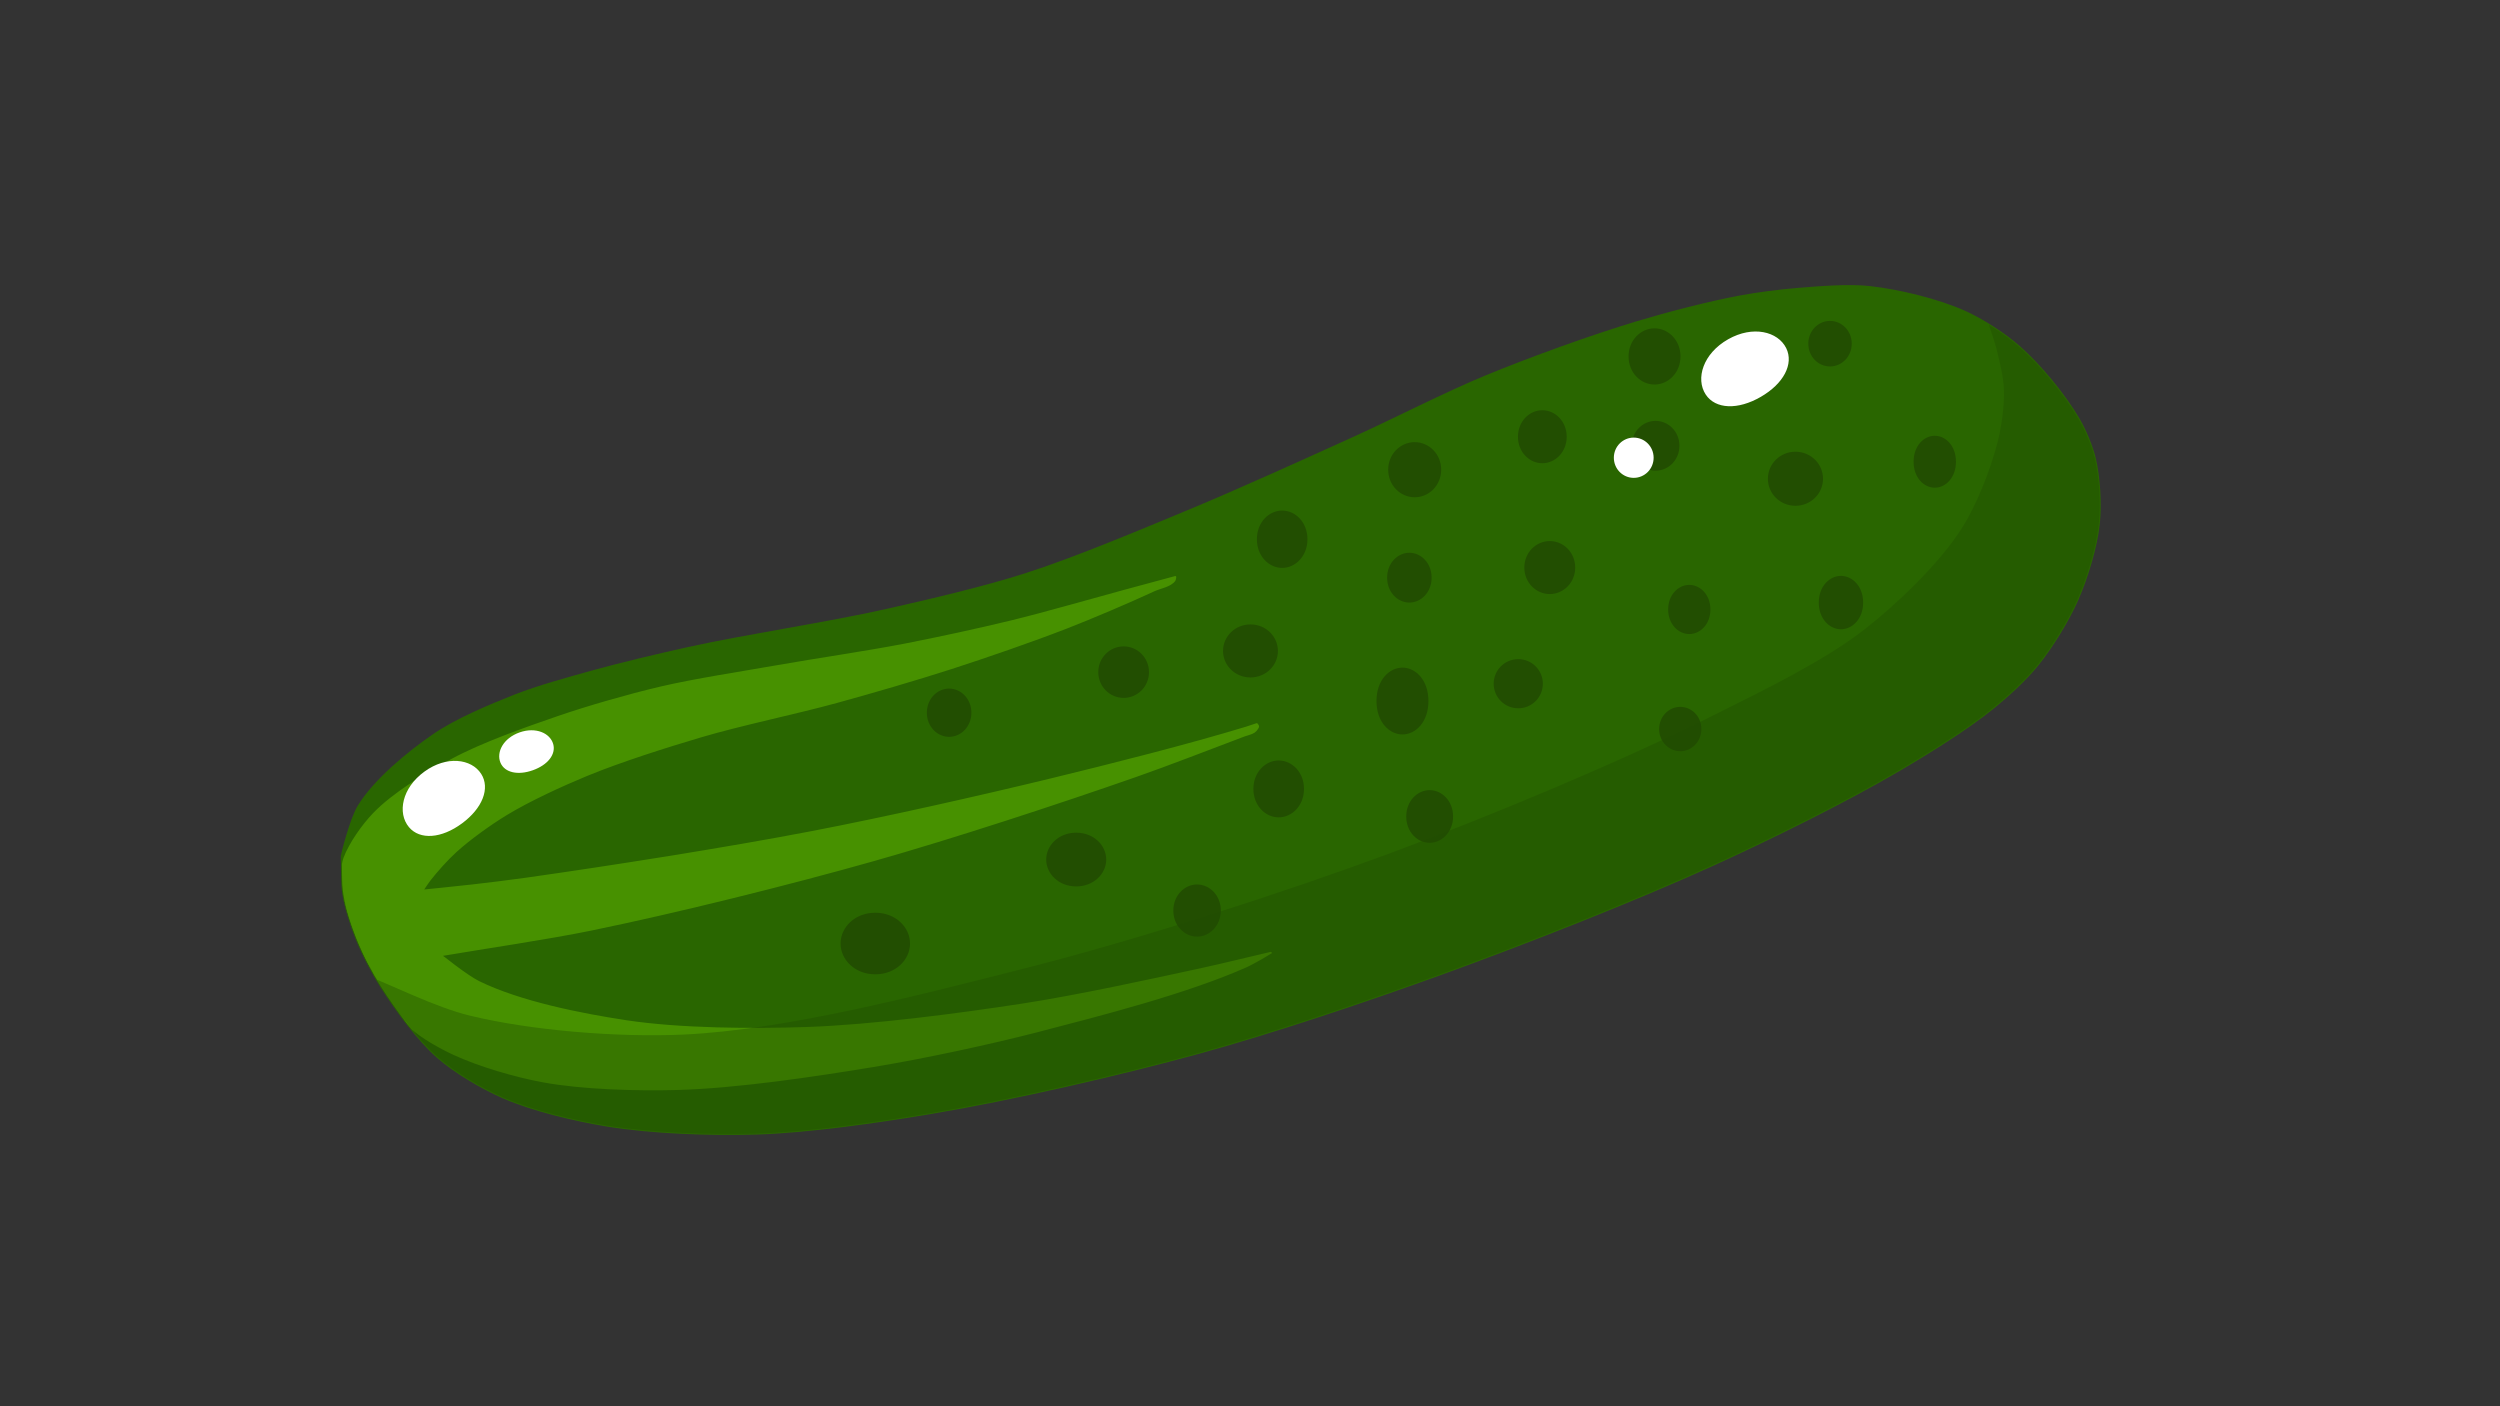 <svg xmlns="http://www.w3.org/2000/svg" xmlns:xlink="http://www.w3.org/1999/xlink" id="Frame_0" width="1280" height="720" version="1.1"><rect width="100%" height="100%" fill="#333333" stroke="none"/><g id="Layer_4"><clipPath id="309a8690-cbae-4019-95fc-f5197a05cf6a"><path fill="#296600" fill-rule="evenodd" stroke="none" d="M 183.709 412.580 C 192.035 399.152 208.922 385.315 221.931 376.349 C 233.410 368.436 250.765 361.158 263.736 356.044 C 275.369 351.457 291.500 347.043 303.550 343.701 C 318.122 339.661 337.751 335.002 352.521 331.757 C 382.814 325.102 423.791 319.066 454.047 312.248 C 475.394 307.438 503.855 300.778 524.696 294.109 C 550.335 285.904 583.475 271.932 608.339 261.613 C 634.085 250.928 667.932 235.547 693.319 224.033 C 713.789 214.749 740.478 201.009 761.270 192.471 C 783.903 183.178 814.628 172.045 838.057 164.993 C 853.676 160.293 874.771 154.800 890.805 151.806 C 899.573 150.169 911.391 148.638 920.282 147.928 C 931.312 147.046 946.153 145.748 957.152 146.952 C 972.145 148.593 992.048 153.403 1005.824 159.542 C 1014.952 163.610 1026.328 170.975 1033.828 177.580 C 1044.704 187.158 1057.215 202.377 1064.481 214.916 C 1067.714 220.496 1071.102 228.550 1072.577 234.828 C 1074.862 244.554 1075.640 258.131 1074.612 268.069 C 1073.372 280.054 1068.572 295.692 1063.758 306.737 C 1059.019 317.611 1050.597 331.248 1043.159 340.489 C 1037.276 347.798 1027.967 356.322 1020.690 362.245 C 1007.341 373.110 987.730 385.252 972.899 393.987 C 945.377 410.196 907.095 429.069 878.039 442.335 C 837.031 461.058 780.988 482.992 738.615 498.378 C 701.812 511.743 652.286 528.469 614.536 538.862 C 573.581 550.138 518.278 562.878 476.387 569.925 C 449.768 574.404 414.005 579.603 387.024 580.413 C 364.104 581.101 333.325 580.012 310.699 576.287 C 294.404 573.605 272.703 568.480 257.580 561.847 C 246.767 557.104 232.928 549.014 224.059 541.219 C 213.642 532.063 202.665 516.794 195.179 505.119 C 190.696 498.127 185.586 488.218 182.503 480.506 C 179.879 473.943 176.957 464.891 175.810 457.917 C 174.845 452.051 175.224 444.057 174.973 438.117 C 174.973 438.117 174.973 438.117 174.973 438.117 C 174.966 438.100 179.442 419.461 183.709 412.580 Z"/></clipPath><path fill="#296600" fill-rule="evenodd" stroke="#296600" stroke-linecap="round" stroke-linejoin="round" stroke-width="1" d="M 183.709 412.580 C 192.035 399.152 208.922 385.315 221.931 376.349 C 233.410 368.436 250.765 361.158 263.736 356.044 C 275.369 351.457 291.500 347.043 303.550 343.701 C 318.122 339.661 337.751 335.002 352.521 331.757 C 382.814 325.102 423.791 319.066 454.047 312.248 C 475.394 307.438 503.855 300.778 524.696 294.109 C 550.335 285.904 583.475 271.932 608.339 261.613 C 634.085 250.928 667.932 235.547 693.319 224.033 C 713.789 214.749 740.478 201.009 761.270 192.471 C 783.903 183.178 814.628 172.045 838.057 164.993 C 853.676 160.293 874.771 154.800 890.805 151.806 C 899.573 150.169 911.391 148.638 920.282 147.928 C 931.312 147.046 946.153 145.748 957.152 146.952 C 972.145 148.593 992.048 153.403 1005.824 159.542 C 1014.952 163.610 1026.328 170.975 1033.828 177.580 C 1044.704 187.158 1057.215 202.377 1064.481 214.916 C 1067.714 220.496 1071.102 228.550 1072.577 234.828 C 1074.862 244.554 1075.640 258.131 1074.612 268.069 C 1073.372 280.054 1068.572 295.692 1063.758 306.737 C 1059.019 317.611 1050.597 331.248 1043.159 340.489 C 1037.276 347.798 1027.967 356.322 1020.690 362.245 C 1007.341 373.110 987.730 385.252 972.899 393.987 C 945.377 410.196 907.095 429.069 878.039 442.335 C 837.031 461.058 780.988 482.992 738.615 498.378 C 701.812 511.743 652.286 528.469 614.536 538.862 C 573.581 550.138 518.278 562.878 476.387 569.925 C 449.768 574.404 414.005 579.603 387.024 580.413 C 364.104 581.101 333.325 580.012 310.699 576.287 C 294.404 573.605 272.703 568.480 257.580 561.847 C 246.767 557.104 232.928 549.014 224.059 541.219 C 213.642 532.063 202.665 516.794 195.179 505.119 C 190.696 498.127 185.586 488.218 182.503 480.506 C 179.879 473.943 176.957 464.891 175.810 457.917 C 174.845 452.051 175.224 444.057 174.973 438.117 C 174.973 438.117 174.973 438.117 174.973 438.117 C 174.966 438.100 179.442 419.461 183.709 412.580 Z"/><path fill="#479100" fill-rule="evenodd" stroke="none" d="M 575.628 302.502 C 583.463 300.384 593.909 297.558 601.743 295.439 C 601.743 295.439 601.619 296.717 601.314 297.151 C 599.302 300.019 594.008 300.821 590.826 302.288 C 577.581 308.400 559.684 316.049 546.089 321.339 C 528.582 328.151 504.886 336.324 487.011 342.102 C 469.552 347.745 446.054 354.582 428.361 359.440 C 407.615 365.137 379.469 370.930 358.840 377.038 C 341.042 382.308 317.393 389.799 300.241 396.893 C 287.573 402.132 270.881 409.797 259.173 416.926 C 250.964 421.924 240.476 429.438 233.358 435.894 C 228.927 439.912 223.590 445.898 219.907 450.612 C 218.697 452.162 217.317 454.399 216.206 456.021 C 216.209 456.021 234.301 454.208 242.043 453.317 C 250.210 452.377 261.092 451.054 269.232 449.900 C 313.337 443.648 372.037 434.402 415.784 425.998 C 452.753 418.897 501.745 407.878 538.325 398.986 C 568.440 391.666 608.539 381.560 638.182 372.518 C 639.777 372.031 641.874 371.287 643.456 370.759 C 643.456 370.759 644.096 371.460 644.132 371.841 C 644.165 372.187 643.904 372.626 643.726 372.923 C 643.358 373.540 642.691 374.269 642.104 374.682 C 640.789 375.603 638.602 376.009 637.100 376.575 C 620.399 382.862 598.229 391.518 581.381 397.401 C 541.567 411.305 488.101 428.847 447.524 440.340 C 404.586 452.502 346.787 466.893 303.074 475.880 C 280.006 480.622 248.905 485.108 225.689 489.064 C 225.691 489.065 238.753 499.669 245.179 502.821 C 266.262 513.163 297.624 519.373 320.843 522.883 C 348.238 527.025 385.442 527.270 413.131 526.323 C 446.497 525.181 490.767 519.370 523.762 514.285 C 551.464 510.016 588.018 502.063 615.406 496.100 C 626.016 493.789 640.077 490.326 650.650 487.851 C 650.649 487.852 641.891 493.082 637.902 494.850 C 607.392 508.369 563.968 519.452 531.669 527.845 C 506.603 534.358 472.782 541.582 447.230 545.805 C 417.265 550.758 377.039 556.775 346.678 557.577 C 326.051 558.122 298.303 557.387 278.009 553.653 C 263.902 551.057 245.320 545.639 232.305 539.609 C 225.294 536.362 216.136 531.237 210.403 526.058 C 204.862 521.052 199.173 512.672 195.208 506.346 C 191.260 500.045 187.063 491.007 184.138 484.171 C 181.514 478.037 178.443 469.662 176.581 463.256 C 176.011 461.291 175.284 458.647 175.020 456.618 C 174.735 454.423 175.015 451.448 174.831 449.242 C 174.804 448.923 174.736 448.500 174.696 448.182 C 175.203 445.501 175.409 441.793 176.387 439.246 C 179.297 431.662 185.740 422.550 191.365 416.689 C 201.441 406.190 218.451 396.012 231.246 389.079 C 246.751 380.677 269.088 372.832 285.763 367.094 C 301.097 361.818 321.924 355.860 337.707 352.137 C 355.543 347.928 379.740 344.278 397.787 341.092 C 417.451 337.621 443.811 333.795 463.414 329.994 C 479.818 326.813 501.600 322.087 517.834 318.128 C 535.284 313.873 558.291 307.191 575.628 302.502 M 174.696 448.182 C 174.696 448.182 174.696 448.182 174.696 448.182 Z" clip-path="url(#309a8690-cbae-4019-95fc-f5197a05cf6a)"/><path fill="none" stroke="#479100" stroke-linecap="round" stroke-linejoin="round" stroke-width="1" d="M 601.743 295.439 C 601.743 295.439 601.743 295.439 601.743 295.439 C 593.909 297.558 583.463 300.384 575.628 302.502 C 558.291 307.191 535.284 313.873 517.834 318.128 C 501.600 322.087 479.818 326.813 463.414 329.994 C 443.811 333.795 417.451 337.621 397.787 341.092 C 379.740 344.278 355.543 347.928 337.707 352.137 C 321.924 355.860 301.097 361.818 285.763 367.094 C 269.088 372.832 246.751 380.677 231.246 389.079 C 218.451 396.012 201.441 406.190 191.365 416.689 C 185.740 422.550 179.297 431.662 176.387 439.246 C 175.409 441.793 175.203 445.501 174.696 448.182 C 174.696 448.182 174.696 448.182 174.696 448.182 C 174.736 448.500 174.804 448.923 174.831 449.242 C 175.015 451.448 174.735 454.423 175.020 456.618 C 175.284 458.647 176.011 461.291 176.581 463.256 C 178.443 469.662 181.514 478.037 184.138 484.171 C 187.063 491.007 191.260 500.045 195.208 506.346 C 199.173 512.672 204.862 521.052 210.403 526.058 C 216.136 531.237 225.294 536.362 232.305 539.609 C 245.320 545.639 263.902 551.057 278.009 553.653 C 298.303 557.387 326.051 558.122 346.678 557.577 C 377.039 556.775 417.265 550.758 447.230 545.805 C 472.782 541.582 506.603 534.358 531.669 527.845 C 563.968 519.452 607.392 508.369 637.902 494.850 C 641.891 493.082 650.649 487.852 650.650 487.851 C 650.650 487.851 650.650 487.851 650.650 487.851 C 640.077 490.326 626.016 493.789 615.406 496.100 C 588.018 502.063 551.464 510.016 523.762 514.285 C 490.767 519.370 446.497 525.181 413.131 526.323 C 385.442 527.270 348.238 527.025 320.843 522.883 C 297.624 519.373 266.262 513.163 245.179 502.821 C 238.753 499.669 225.691 489.065 225.689 489.064 C 225.689 489.064 225.689 489.064 225.689 489.064 C 248.905 485.108 280.006 480.622 303.074 475.880 C 346.787 466.893 404.586 452.502 447.524 440.340 C 488.101 428.847 541.567 411.305 581.381 397.401 C 598.229 391.518 620.399 382.862 637.100 376.575 C 638.602 376.009 640.789 375.603 642.104 374.682 C 642.691 374.269 643.358 373.540 643.726 372.923 C 643.904 372.626 644.165 372.187 644.132 371.841 C 644.096 371.460 643.456 370.759 643.456 370.759 C 643.456 370.759 643.456 370.759 643.456 370.759 C 641.874 371.287 639.777 372.031 638.182 372.518 C 608.539 381.560 568.440 391.666 538.325 398.986 C 501.745 407.878 452.753 418.897 415.784 425.998 C 372.037 434.402 313.337 443.648 269.232 449.900 C 261.092 451.054 250.210 452.377 242.043 453.317 C 234.301 454.208 216.209 456.021 216.206 456.021 C 216.206 456.021 216.206 456.021 216.206 456.021 C 217.317 454.399 218.697 452.162 219.907 450.612 C 223.590 445.898 228.927 439.912 233.358 435.894 C 240.476 429.438 250.964 421.924 259.173 416.926 C 270.881 409.797 287.573 402.132 300.241 396.893 C 317.393 389.799 341.042 382.308 358.840 377.038 C 379.469 370.930 407.615 365.137 428.361 359.440 C 446.054 354.582 469.552 347.745 487.011 342.102 C 504.886 336.324 528.582 328.151 546.089 321.339 C 559.684 316.049 577.581 308.400 590.826 302.288 C 594.008 300.821 599.302 300.019 601.314 297.151 C 601.619 296.717 601.743 295.439 601.743 295.439" clip-path="url(#309a8690-cbae-4019-95fc-f5197a05cf6a)"/><path fill="#224e01" fill-rule="evenodd" stroke="#224e01" stroke-linecap="round" stroke-linejoin="round" stroke-width="1" d="M 860.299 362.416 C 865.869 362.416 870.617 367.105 870.617 373.277 C 870.617 379.449 865.869 384.138 860.299 384.138 C 854.729 384.138 849.981 379.449 849.981 373.277 C 849.981 367.105 854.729 362.416 860.299 362.416 Z" clip-path="url(#309a8690-cbae-4019-95fc-f5197a05cf6a)"/><path fill="#224e01" fill-rule="evenodd" stroke="#224e01" stroke-linecap="round" stroke-linejoin="round" stroke-width="1" d="M 864.915 299.965 C 870.225 299.965 875.233 304.766 875.233 312.048 C 875.233 319.331 870.225 324.131 864.915 324.131 C 859.605 324.131 854.597 319.331 854.597 312.048 C 854.597 304.766 859.605 299.965 864.915 299.965 Z" clip-path="url(#309a8690-cbae-4019-95fc-f5197a05cf6a)"/><path fill="#224e01" fill-rule="evenodd" stroke="#224e01" stroke-linecap="round" stroke-linejoin="round" stroke-width="1" d="M 942.571 295.349 C 948.081 295.349 953.432 300.418 953.432 308.519 C 953.432 316.619 948.081 321.687 942.571 321.687 C 937.062 321.687 931.710 316.619 931.710 308.519 C 931.710 300.418 937.061 295.349 942.571 295.349 Z" clip-path="url(#309a8690-cbae-4019-95fc-f5197a05cf6a)"/><path fill="#224e01" fill-rule="evenodd" stroke="#224e01" stroke-linecap="round" stroke-linejoin="round" stroke-width="1" d="M 777.348 337.979 C 784.036 337.979 789.431 343.374 789.431 350.062 C 789.431 356.750 784.036 362.145 777.348 362.145 C 770.660 362.145 765.265 356.750 765.265 350.062 C 765.265 343.374 770.660 337.979 777.348 337.979 Z" clip-path="url(#309a8690-cbae-4019-95fc-f5197a05cf6a)"/><path fill="#224e01" fill-rule="evenodd" stroke="#224e01" stroke-linecap="round" stroke-linejoin="round" stroke-width="1" d="M 731.985 405.049 C 737.989 405.049 743.474 410.365 743.474 418.037 C 743.474 425.708 737.989 431.024 731.985 431.024 C 725.982 431.024 720.496 425.708 720.496 418.037 C 720.496 410.365 725.982 405.049 731.985 405.049 Z" clip-path="url(#309a8690-cbae-4019-95fc-f5197a05cf6a)"/><path fill="#224e01" fill-rule="evenodd" stroke="#224e01" stroke-linecap="round" stroke-linejoin="round" stroke-width="1" d="M 793.480 277.520 C 800.269 277.520 806.004 283.197 806.004 290.589 C 806.004 297.982 800.269 303.658 793.480 303.658 C 786.691 303.658 780.955 297.982 780.955 290.589 C 780.955 283.197 786.691 277.520 793.480 277.520 Z" clip-path="url(#309a8690-cbae-4019-95fc-f5197a05cf6a)"/><path fill="#224e01" fill-rule="evenodd" stroke="#224e01" stroke-linecap="round" stroke-linejoin="round" stroke-width="1" d="M 789.668 210.541 C 796.029 210.541 801.648 216.040 801.648 223.610 C 801.648 231.179 796.029 236.679 789.668 236.679 C 783.307 236.679 777.688 231.179 777.688 223.610 C 777.688 216.040 783.307 210.541 789.668 210.541 Z" clip-path="url(#309a8690-cbae-4019-95fc-f5197a05cf6a)"/><path fill="#224e01" fill-rule="evenodd" stroke="#224e01" stroke-linecap="round" stroke-linejoin="round" stroke-width="1" d="M 936.968 164.799 C 942.704 164.799 947.587 169.623 947.587 175.962 C 947.587 182.301 942.704 187.125 936.968 187.125 C 931.233 187.125 926.350 182.301 926.350 175.962 C 926.350 169.623 931.233 164.799 936.968 164.799 Z" clip-path="url(#309a8690-cbae-4019-95fc-f5197a05cf6a)"/><path fill="#224e01" fill-rule="evenodd" stroke="#224e01" stroke-linecap="round" stroke-linejoin="round" stroke-width="1" d="M 990.607 223.610 C 995.814 223.610 1000.953 228.441 1000.953 236.407 C 1000.953 244.373 995.814 249.204 990.607 249.204 C 985.399 249.204 980.260 244.373 980.260 236.407 C 980.260 228.441 985.399 223.610 990.607 223.610 Z" clip-path="url(#309a8690-cbae-4019-95fc-f5197a05cf6a)"/><path fill="#224e01" fill-rule="evenodd" stroke="#224e01" stroke-linecap="round" stroke-linejoin="round" stroke-width="1" d="M 919.271 231.778 C 926.883 231.778 932.884 237.809 932.884 245.119 C 932.884 252.430 926.883 258.461 919.271 258.461 C 911.658 258.461 905.657 252.430 905.657 245.119 C 905.657 237.808 911.658 231.778 919.271 231.778 Z" clip-path="url(#309a8690-cbae-4019-95fc-f5197a05cf6a)"/><path fill="#224e01" fill-rule="evenodd" stroke="#224e01" stroke-linecap="round" stroke-linejoin="round" stroke-width="1" d="M 847.662 215.986 C 854.000 215.986 859.370 221.297 859.370 228.239 C 859.370 235.180 854.000 240.491 847.662 240.491 C 841.325 240.491 835.955 235.180 835.955 228.239 C 835.955 221.297 841.325 215.986 847.662 215.986 Z" clip-path="url(#309a8690-cbae-4019-95fc-f5197a05cf6a)"/><path fill="#224e01" fill-rule="evenodd" stroke="#224e01" stroke-linecap="round" stroke-linejoin="round" stroke-width="1" d="M 724.322 226.877 C 731.413 226.877 737.391 232.797 737.391 240.491 C 737.391 248.184 731.413 254.105 724.322 254.105 C 717.232 254.105 711.253 248.184 711.253 240.491 C 711.253 232.797 717.232 226.877 724.322 226.877 Z" clip-path="url(#309a8690-cbae-4019-95fc-f5197a05cf6a)"/><path fill="#224e01" fill-rule="evenodd" stroke="#224e01" stroke-linecap="round" stroke-linejoin="round" stroke-width="1" d="M 847.118 168.610 C 853.929 168.610 859.915 174.477 859.915 182.496 C 859.915 190.516 853.929 196.382 847.118 196.382 C 840.307 196.382 834.321 190.516 834.321 182.496 C 834.321 174.477 840.307 168.610 847.118 168.610 Z" clip-path="url(#309a8690-cbae-4019-95fc-f5197a05cf6a)"/><path fill="#224e01" fill-rule="evenodd" stroke="#224e01" stroke-linecap="round" stroke-linejoin="round" stroke-width="1" d="M 721.599 283.510 C 727.302 283.510 732.490 288.544 732.491 295.762 C 732.491 302.980 727.303 308.015 721.599 308.015 C 715.896 308.015 710.708 302.980 710.708 295.762 C 710.708 288.544 715.896 283.510 721.599 283.510 Z" clip-path="url(#309a8690-cbae-4019-95fc-f5197a05cf6a)"/><path fill="#224e01" fill-rule="evenodd" stroke="#224e01" stroke-linecap="round" stroke-linejoin="round" stroke-width="1" d="M 718.060 342.321 C 724.383 342.321 730.857 348.280 730.857 358.930 C 730.857 369.580 724.383 375.539 718.060 375.539 C 711.737 375.539 705.263 369.580 705.263 358.930 C 705.263 348.280 711.737 342.321 718.060 342.321 Z" clip-path="url(#309a8690-cbae-4019-95fc-f5197a05cf6a)"/><path fill="#224e01" fill-rule="evenodd" stroke="#224e01" stroke-linecap="round" stroke-linejoin="round" stroke-width="1" d="M 656.470 261.901 C 662.953 261.901 668.918 267.669 668.918 276.082 C 668.918 284.495 662.953 290.263 656.470 290.263 C 649.988 290.263 644.023 284.495 644.023 276.082 C 644.023 267.669 649.988 261.901 656.470 261.901 Z" clip-path="url(#309a8690-cbae-4019-95fc-f5197a05cf6a)"/><path fill="#224e01" fill-rule="evenodd" stroke="#224e01" stroke-linecap="round" stroke-linejoin="round" stroke-width="1" d="M 640.241 320.200 C 647.878 320.200 653.792 326.165 653.792 333.278 C 653.792 340.392 647.878 346.356 640.241 346.356 C 632.604 346.356 626.690 340.392 626.690 333.278 C 626.690 326.165 632.604 320.200 640.241 320.200 Z" clip-path="url(#309a8690-cbae-4019-95fc-f5197a05cf6a)"/><path fill="#224e01" fill-rule="evenodd" stroke="#224e01" stroke-linecap="round" stroke-linejoin="round" stroke-width="1" d="M 575.301 331.457 C 582.154 331.457 587.782 337.063 587.782 344.139 C 587.782 351.215 582.154 356.821 575.301 356.821 C 568.448 356.821 562.821 351.215 562.821 344.139 C 562.821 337.063 568.448 331.457 575.301 331.457 Z" clip-path="url(#309a8690-cbae-4019-95fc-f5197a05cf6a)"/><path fill="#224e01" fill-rule="evenodd" stroke="#224e01" stroke-linecap="round" stroke-linejoin="round" stroke-width="1" d="M 485.949 353.057 C 491.747 353.057 496.851 358.057 496.851 364.907 C 496.851 371.757 491.747 376.757 485.949 376.757 C 480.151 376.757 475.047 371.757 475.047 364.907 C 475.047 358.057 480.151 353.057 485.949 353.057 Z" clip-path="url(#309a8690-cbae-4019-95fc-f5197a05cf6a)"/><path fill="#224e01" fill-rule="evenodd" stroke="#224e01" stroke-linecap="round" stroke-linejoin="round" stroke-width="1" d="M 654.690 389.861 C 661.203 389.861 667.147 395.623 667.147 403.925 C 667.147 412.227 661.203 417.988 654.690 417.988 C 648.178 417.988 642.234 412.227 642.234 403.925 C 642.234 395.623 648.178 389.861 654.690 389.861 Z" clip-path="url(#309a8690-cbae-4019-95fc-f5197a05cf6a)"/><path fill="#224e01" fill-rule="evenodd" stroke="#224e01" stroke-linecap="round" stroke-linejoin="round" stroke-width="1" d="M 551.021 426.829 C 559.763 426.829 565.889 433.135 565.889 440.089 C 565.889 447.042 559.763 453.348 551.021 453.348 C 542.280 453.348 536.154 447.042 536.154 440.089 C 536.154 433.135 542.280 426.829 551.021 426.829 Z" clip-path="url(#309a8690-cbae-4019-95fc-f5197a05cf6a)"/><path fill="#224e01" fill-rule="evenodd" stroke="#224e01" stroke-linecap="round" stroke-linejoin="round" stroke-width="1" d="M 612.901 453.348 C 619.056 453.348 624.554 458.712 624.554 466.206 C 624.554 473.700 619.056 479.065 612.901 479.065 C 606.747 479.065 601.249 473.701 601.249 466.206 C 601.249 458.712 606.747 453.348 612.901 453.348 Z" clip-path="url(#309a8690-cbae-4019-95fc-f5197a05cf6a)"/><path fill="#224e01" fill-rule="evenodd" stroke="#224e01" stroke-linecap="round" stroke-linejoin="round" stroke-width="1" d="M 448.156 467.814 C 458.368 467.814 465.435 475.108 465.435 483.083 C 465.435 491.058 458.368 498.352 448.156 498.352 C 437.944 498.352 430.878 491.058 430.878 483.083 C 430.878 475.108 437.944 467.814 448.156 467.814 Z" clip-path="url(#309a8690-cbae-4019-95fc-f5197a05cf6a)"/><path fill="#fff" fill-rule="evenodd" stroke="#fff" stroke-linecap="round" stroke-linejoin="round" stroke-width="1" d="M 245.941 396.482 C 241.133 388.998 228.809 387.325 217.613 395.454 C 206.233 403.717 203.960 416.241 209.762 423.174 C 215.116 429.570 225.833 428.873 236.265 421.160 C 246.669 413.468 250.436 403.481 245.941 396.482 Z" clip-path="url(#309a8690-cbae-4019-95fc-f5197a05cf6a)"/><path fill="#fff" fill-rule="evenodd" stroke="#fff" stroke-linecap="round" stroke-linejoin="round" stroke-width="1" d="M 282.760 381.078 C 281.261 375.818 274.304 372.643 266.269 375.438 C 258.102 378.278 254.538 385.246 256.720 390.358 C 258.734 395.074 265.167 396.569 272.678 393.884 C 280.169 391.205 284.162 385.997 282.760 381.078 Z" clip-path="url(#309a8690-cbae-4019-95fc-f5197a05cf6a)"/><path fill="#fff" fill-rule="evenodd" stroke="#fff" stroke-linecap="round" stroke-linejoin="round" stroke-width="1" d="M 914.097 178.488 C 910.020 170.226 897.531 167.071 885.063 174.136 C 872.391 181.316 868.595 193.942 873.761 201.751 C 878.527 208.956 889.638 209.485 901.271 202.760 C 912.872 196.053 917.910 186.213 914.097 178.488 Z" clip-path="url(#309a8690-cbae-4019-95fc-f5197a05cf6a)"/><path fill="#fff" fill-rule="evenodd" stroke="#fff" stroke-linecap="round" stroke-linejoin="round" stroke-width="1" d="M 836.472 224.552 C 841.799 224.552 846.155 228.896 846.155 234.357 C 846.155 239.818 841.799 244.162 836.472 244.162 C 831.145 244.162 826.788 239.818 826.788 234.357 C 826.788 228.896 831.145 224.552 836.472 224.552 Z" clip-path="url(#309a8690-cbae-4019-95fc-f5197a05cf6a)"/><path fill="#214d00" fill-opacity=".38" fill-rule="evenodd" stroke="none" d="M 240.396 519.956 C 222.877 515.682 201.206 504.636 184.410 498.071 C 184.416 498.081 215.548 581.497 245.994 600.372 C 312.126 641.370 428.298 610.430 505.357 599.656 C 585.911 588.394 688.865 550.901 766.200 525.698 C 851.398 497.932 985.101 487.438 1046.317 421.999 C 1085.963 379.617 1116.616 296.396 1108.738 238.899 C 1105.473 215.068 1087.714 184.027 1068.511 169.542 C 1054.968 159.327 1030.420 158.781 1014.095 154.170 C 1016.616 161.865 1020.542 171.964 1022.496 179.822 C 1023.955 185.686 1025.814 193.616 1026.005 199.655 C 1026.260 207.673 1024.785 218.429 1022.802 226.201 C 1019.195 240.335 1011.992 258.826 1004.059 271.067 C 992.400 289.056 971.280 309.238 954.382 322.428 C 933.870 338.438 902.282 353.703 879.024 365.369 C 830.284 389.817 763.011 417.832 711.884 436.785 C 656.832 457.193 582.152 481.235 525.235 495.645 C 473.155 508.830 403.100 527.346 349.429 529.722 C 316.620 531.175 272.301 527.740 240.396 519.956 M 1014.095 154.170 C 1014.095 154.170 1014.095 154.170 1014.095 154.170 Z" clip-path="url(#309a8690-cbae-4019-95fc-f5197a05cf6a)"/><path fill="none" stroke="#000" stroke-linecap="round" stroke-linejoin="round" stroke-width="1" d="M 184.410 498.071 C 184.410 498.071 184.410 498.071 184.410 498.071 M 1014.095 154.170 C 1014.095 154.170 1014.095 154.170 1014.095 154.170 C 1030.420 158.781 1054.968 159.327 1068.511 169.542 C 1087.714 184.027 1105.473 215.068 1108.738 238.899 C 1116.616 296.396 1085.963 379.617 1046.317 421.999 C 985.101 487.438 851.398 497.932 766.200 525.698 C 688.865 550.901 585.911 588.394 505.357 599.656 C 428.298 610.430 312.126 641.370 245.994 600.372 C 215.548 581.497 184.416 498.081 184.410 498.071" clip-path="url(#309a8690-cbae-4019-95fc-f5197a05cf6a)"/></g></svg>